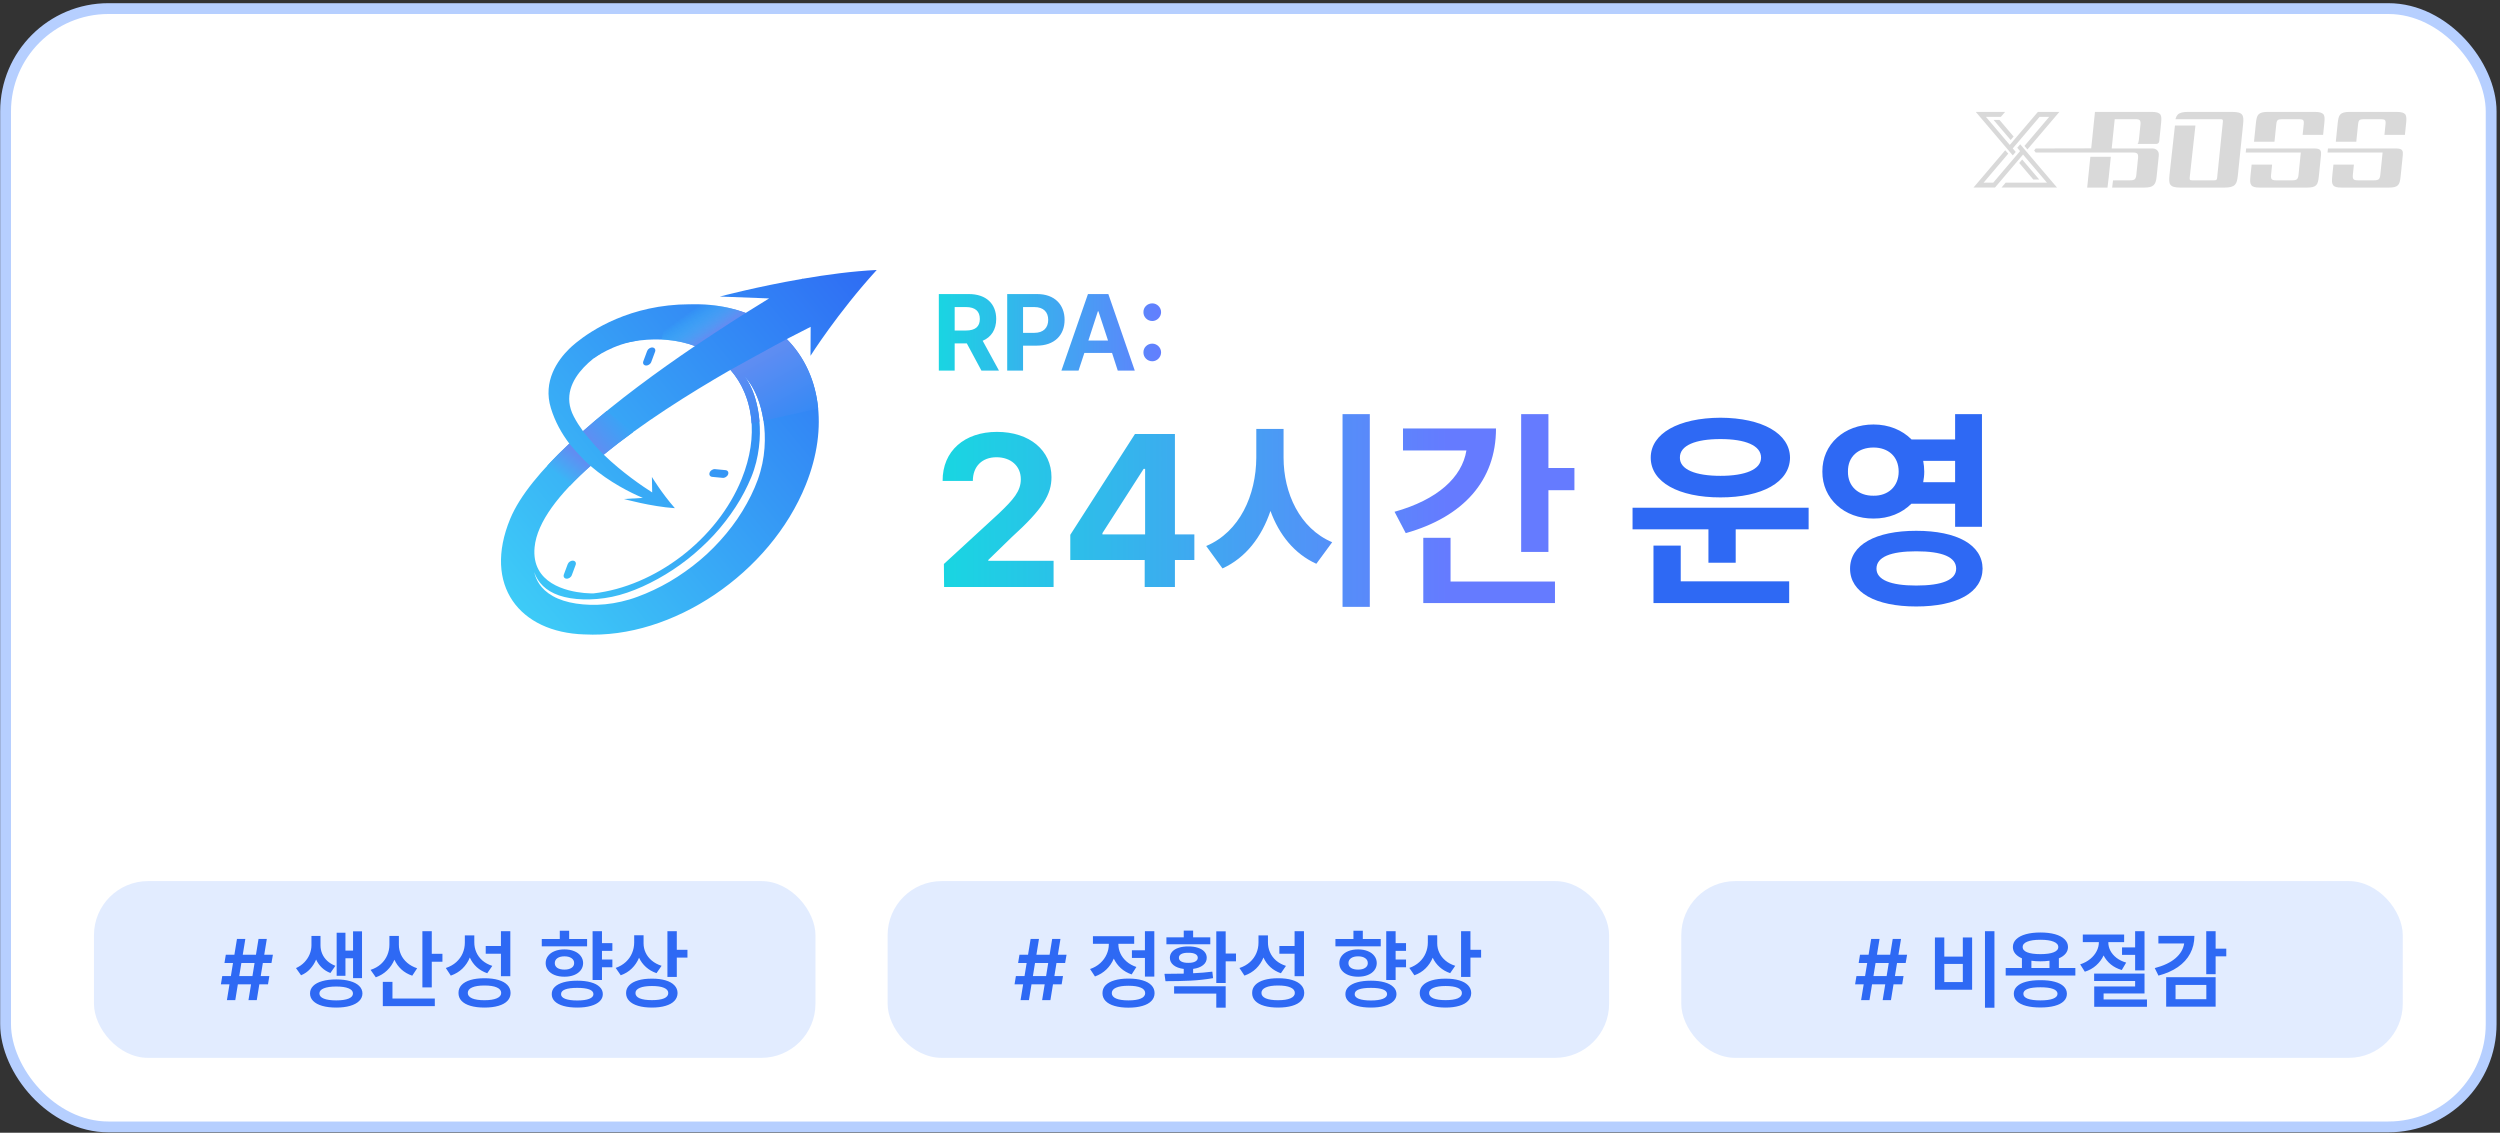 <svg width="693" height="314" viewBox="0 0 693 314" fill="none" xmlns="http://www.w3.org/2000/svg">
<rect x="0" y="0" width="693" height="314" fill="#333333" stroke="none"/>
<rect x="1.547" y="2.381" width="689" height="310" rx="28.5" fill="white"/>
<rect x="1.547" y="2.381" width="689" height="310" rx="28.5" stroke="#B6CFFF" stroke-width="3"/>
<path d="M552.617 33.245L557.353 38.811L558.173 37.847L554.259 33.245H552.617Z" fill="#D9D9D9"/>
<path d="M558.763 42.114L557.933 41.138L565.375 32.391H568.04L561.181 40.454L562.003 41.42L570.848 31.027H564.895L557.113 40.172L550.491 32.391H554.643L555.803 31.027H547.689L557.943 43.078L558.763 42.114Z" fill="#D9D9D9"/>
<path d="M559.182 40.961L559.964 41.88V41.883L552.523 50.628H549.859L556.688 42.59L555.846 41.648L547.047 51.992H553.005L560.784 42.846H560.786L567.408 50.628H566.376H555.974L554.814 51.992H570.21L560.002 39.995L559.182 40.961Z" fill="#D9D9D9"/>
<path d="M560.545 44.206L559.727 45.176L563.64 49.774H565.282L560.545 44.206Z" fill="#D9D9D9"/>
<path d="M621.51 31.797C621.308 31.529 620.986 31.331 620.548 31.207C620.11 31.083 619.516 31.019 618.766 31.019H606.547C605.797 31.019 605.191 31.081 604.727 31.207C604.263 31.333 603.901 31.529 603.643 31.797C603.383 32.085 603.197 32.445 603.085 32.877C603.073 32.927 603.061 32.983 603.049 33.035H615.593C615.861 33.035 616.035 33.089 616.109 33.193C616.184 33.299 616.209 33.487 616.181 33.755L615.421 41.158L615.305 42.286L614.589 49.262C614.561 49.532 614.499 49.718 614.401 49.824C614.303 49.93 614.121 49.982 613.851 49.982H607.569C607.299 49.982 607.127 49.928 607.053 49.824C606.977 49.718 606.953 49.532 606.981 49.262L607.749 42.286L607.873 41.158L608.575 34.789H602.897L602.193 41.158L602.069 42.286L601.375 48.57C601.311 49.186 601.291 49.714 601.313 50.156C601.335 50.598 601.447 50.954 601.651 51.222C601.855 51.49 602.175 51.688 602.613 51.812C603.051 51.936 603.645 52 604.395 52H616.614C617.364 52 617.97 51.938 618.434 51.812C618.898 51.686 619.26 51.49 619.518 51.222C619.776 50.952 619.962 50.598 620.074 50.156C620.186 49.714 620.274 49.186 620.338 48.57L620.984 42.286L621.1 41.158L621.79 34.447C621.854 33.833 621.874 33.309 621.85 32.877C621.826 32.445 621.716 32.085 621.514 31.797H621.51Z" fill="#D9D9D9"/>
<path d="M598.837 31.711C598.649 31.481 598.369 31.307 597.997 31.193C597.625 31.077 597.111 31.019 596.459 31.019H580.724L579.686 41.123L564.295 41.158L563.869 41.705L564.295 42.286H591.354C591.93 42.286 592.308 42.398 592.488 42.618C592.666 42.84 592.726 43.238 592.668 43.814L592.186 48.512C592.128 49.07 591.988 49.454 591.766 49.664C591.542 49.876 591.132 49.982 590.538 49.982L585.73 50L585.488 52H594.366C595.017 52 595.557 51.946 595.981 51.842C596.405 51.736 596.745 51.558 597.001 51.308C597.257 51.058 597.443 50.742 597.559 50.358C597.675 49.974 597.763 49.504 597.819 48.946L598.409 43.21C598.445 42.852 598.423 42.546 598.347 42.288C598.317 42.186 598.279 42.089 598.231 42.001C598.231 41.998 598.227 41.995 598.227 41.99C597.939 41.478 597.381 41.184 596.795 41.16C596.769 41.16 596.743 41.157 596.717 41.157H585.362L585.366 41.124L586.198 33.039H592.02C592.596 33.039 592.974 33.145 593.154 33.357C593.334 33.569 593.394 33.963 593.336 34.539L593.256 35.325L592.902 38.775C592.848 39.299 592.726 39.671 592.536 39.893H597.743C598.149 39.893 598.495 39.591 598.537 39.187C598.537 39.185 598.537 39.181 598.537 39.179L599.059 34.107C599.117 33.549 599.137 33.075 599.119 32.681C599.101 32.287 599.009 31.965 598.843 31.715L598.837 31.711Z" fill="#D9D9D9"/>
<path d="M578.568 52H584.196L584.536 49.174L585.124 43.456H579.446L578.568 52Z" fill="#D9D9D9"/>
<path d="M643.336 41.956C643.256 41.706 643.116 41.524 642.916 41.408C642.716 41.292 642.464 41.22 642.16 41.192C642 41.176 641.824 41.166 641.638 41.158C641.47 41.152 641.29 41.148 641.1 41.148H622.635V41.158L622.521 42.286H637.785L637.695 43.166L637.145 48.512C637.087 49.07 636.947 49.454 636.723 49.664C636.499 49.876 636.089 49.982 635.495 49.982H630.883C630.287 49.982 629.899 49.876 629.719 49.664C629.539 49.452 629.477 49.068 629.535 48.512L629.831 45.63H624.153L623.813 48.944C623.755 49.502 623.737 49.972 623.755 50.356C623.773 50.74 623.875 51.058 624.061 51.308C624.227 51.558 624.503 51.736 624.885 51.842C625.267 51.948 625.785 52 626.439 52H639.523C640.175 52 640.705 51.946 641.11 51.842C641.514 51.736 641.836 51.558 642.072 51.308C642.29 51.058 642.448 50.74 642.544 50.356C642.642 49.972 642.718 49.502 642.776 48.944L643.384 43.022C643.414 42.734 643.416 42.492 643.396 42.286C643.384 42.162 643.366 42.05 643.336 41.956Z" fill="#D9D9D9"/>
<path d="M644.086 31.711C643.898 31.481 643.614 31.307 643.232 31.193C642.848 31.077 642.33 31.019 641.678 31.019H628.595C627.941 31.019 627.411 31.077 627.007 31.191C626.601 31.307 626.291 31.479 626.075 31.709C625.837 31.959 625.671 32.281 625.573 32.675C625.475 33.069 625.397 33.545 625.341 34.101L624.809 39.287H630.487L630.991 34.389C631.051 33.813 631.189 33.443 631.406 33.279C631.624 33.115 632.032 33.033 632.628 33.033H637.268C637.844 33.033 638.226 33.115 638.41 33.279C638.594 33.443 638.658 33.813 638.598 34.389L638.29 37.387H643.968L644.306 34.101C644.364 33.543 644.384 33.069 644.366 32.675C644.348 32.281 644.256 31.959 644.09 31.709L644.086 31.711Z" fill="#D9D9D9"/>
<path d="M666.008 41.956C665.929 41.706 665.789 41.524 665.589 41.408C665.389 41.292 665.137 41.22 664.833 41.192C664.673 41.176 664.497 41.166 664.311 41.158C664.143 41.152 663.963 41.148 663.773 41.148H645.308V41.158L645.194 42.286H660.457L660.367 43.166L659.817 48.512C659.759 49.07 659.619 49.454 659.395 49.664C659.171 49.876 658.761 49.982 658.167 49.982H653.555C652.959 49.982 652.571 49.876 652.391 49.664C652.211 49.452 652.149 49.068 652.207 48.512L652.503 45.63H646.826L646.486 48.944C646.428 49.502 646.41 49.972 646.428 50.356C646.446 50.74 646.548 51.058 646.734 51.308C646.9 51.558 647.175 51.736 647.557 51.842C647.939 51.948 648.457 52 649.111 52H662.195C662.847 52 663.377 51.946 663.783 51.842C664.187 51.736 664.509 51.558 664.745 51.308C664.963 51.058 665.121 50.74 665.217 50.356C665.315 49.972 665.391 49.502 665.449 48.944L666.056 43.022C666.086 42.734 666.088 42.492 666.068 42.286C666.056 42.162 666.038 42.05 666.008 41.956Z" fill="#D9D9D9"/>
<path d="M667.035 32.677C667.017 32.283 666.925 31.961 666.759 31.711C666.571 31.481 666.287 31.307 665.905 31.193C665.523 31.077 665.005 31.021 664.353 31.021H651.27C650.616 31.021 650.086 31.079 649.682 31.193C649.276 31.309 648.966 31.481 648.75 31.711C648.512 31.961 648.346 32.283 648.248 32.677C648.15 33.071 648.072 33.547 648.016 34.103L647.484 39.289H653.162L653.666 34.391C653.726 33.815 653.864 33.445 654.082 33.281C654.3 33.117 654.708 33.035 655.304 33.035H659.944C660.52 33.035 660.902 33.117 661.086 33.281C661.272 33.445 661.334 33.815 661.274 34.391L660.966 37.389H666.643L666.981 34.103C667.039 33.545 667.059 33.071 667.041 32.677H667.035Z" fill="#D9D9D9"/>
<rect x="26.047" y="244.237" width="200" height="49" rx="15" fill="#E2ECFF"/>
<path d="M69.59 272.854H65.934L65.219 277.237H62.898L63.613 272.854H61.234L61.609 270.557H64L64.586 266.948H62.219L62.594 264.651H64.973L65.688 260.268H68.008L67.293 264.651H70.949L71.664 260.268H73.961L73.246 264.651H75.648L75.25 266.948H72.859L72.273 270.557H74.664L74.289 272.854H71.887L71.172 277.237H68.875L69.59 272.854ZM69.977 270.557L70.562 266.948H66.906L66.32 270.557H69.977ZM88.844 262.073C88.844 262.854 88.996 263.612 89.301 264.346C89.606 265.081 90.066 265.741 90.684 266.327C91.309 266.913 92.07 267.377 92.969 267.721L91.586 269.713C90.664 269.362 89.871 268.866 89.207 268.225C88.543 267.584 88.016 266.838 87.625 265.987C87.219 266.971 86.664 267.842 85.961 268.6C85.266 269.358 84.43 269.94 83.453 270.346L82.047 268.354C82.977 267.94 83.762 267.393 84.402 266.713C85.043 266.034 85.523 265.295 85.844 264.499C86.164 263.694 86.328 262.885 86.336 262.073V259.448H88.844V262.073ZM100.352 271.143H97.867V265.635H95.758V270.487H93.32V258.557H95.758V263.502H97.867V258.159H100.352V271.143ZM93.203 271.495C94.672 271.495 95.949 271.651 97.035 271.963C98.129 272.268 98.973 272.713 99.566 273.299C100.16 273.885 100.461 274.581 100.469 275.385C100.461 276.19 100.16 276.885 99.566 277.471C98.973 278.065 98.129 278.518 97.035 278.831C95.949 279.143 94.672 279.299 93.203 279.299C91.719 279.299 90.43 279.143 89.336 278.831C88.242 278.518 87.402 278.065 86.816 277.471C86.231 276.885 85.938 276.19 85.938 275.385C85.938 274.581 86.231 273.885 86.816 273.299C87.402 272.713 88.242 272.268 89.336 271.963C90.43 271.651 91.719 271.495 93.203 271.495ZM93.203 273.463C91.727 273.463 90.578 273.631 89.758 273.967C88.945 274.295 88.539 274.768 88.539 275.385C88.539 276.01 88.945 276.487 89.758 276.815C90.57 277.143 91.719 277.307 93.203 277.307C94.672 277.307 95.812 277.143 96.625 276.815C97.438 276.487 97.844 276.01 97.844 275.385C97.844 274.768 97.434 274.295 96.613 273.967C95.801 273.631 94.664 273.463 93.203 273.463ZM110.57 261.885C110.562 262.823 110.75 263.725 111.133 264.592C111.523 265.452 112.102 266.213 112.867 266.877C113.633 267.542 114.555 268.049 115.633 268.401L114.273 270.463C113.117 270.073 112.121 269.499 111.285 268.741C110.457 267.975 109.805 267.073 109.328 266.034C108.844 267.182 108.164 268.174 107.289 269.01C106.422 269.846 105.383 270.479 104.172 270.909L102.719 268.846C103.852 268.479 104.809 267.944 105.59 267.241C106.371 266.53 106.957 265.713 107.348 264.792C107.746 263.862 107.945 262.885 107.945 261.862V259.448H110.57V261.885ZM119.688 264.393H122.641V266.596H119.688V273.698H117.086V258.135H119.688V264.393ZM120.531 278.901H106.117V272.174H108.789V276.792H120.531V278.901ZM131.477 261.182C131.469 262.159 131.652 263.081 132.027 263.948C132.402 264.815 132.965 265.581 133.715 266.245C134.473 266.901 135.391 267.401 136.469 267.745L135.062 269.784C133.922 269.385 132.945 268.815 132.133 268.073C131.328 267.331 130.695 266.448 130.234 265.424C129.758 266.604 129.074 267.627 128.184 268.495C127.293 269.354 126.219 270.002 124.961 270.44L123.578 268.331C124.719 267.956 125.684 267.413 126.473 266.702C127.262 265.991 127.855 265.17 128.254 264.241C128.652 263.311 128.852 262.331 128.852 261.299V259.284H131.477V261.182ZM141.461 270.604H138.859V264.37H134.641V262.237H138.859V258.135H141.461V270.604ZM134.289 271.167C135.781 271.167 137.07 271.327 138.156 271.647C139.25 271.967 140.086 272.436 140.664 273.053C141.242 273.663 141.531 274.393 141.531 275.245C141.531 276.096 141.242 276.827 140.664 277.436C140.086 278.045 139.254 278.506 138.168 278.819C137.082 279.139 135.789 279.299 134.289 279.299C132.797 279.299 131.508 279.139 130.422 278.819C129.344 278.506 128.516 278.045 127.938 277.436C127.367 276.827 127.086 276.096 127.094 275.245C127.086 274.393 127.367 273.663 127.938 273.053C128.516 272.436 129.348 271.967 130.434 271.647C131.52 271.327 132.805 271.167 134.289 271.167ZM134.289 273.182C132.805 273.182 131.664 273.362 130.867 273.721C130.07 274.073 129.672 274.581 129.672 275.245C129.672 275.893 130.07 276.393 130.867 276.745C131.672 277.088 132.812 277.26 134.289 277.26C135.766 277.26 136.906 277.084 137.711 276.733C138.523 276.381 138.93 275.885 138.93 275.245C138.93 274.581 138.527 274.073 137.723 273.721C136.918 273.362 135.773 273.182 134.289 273.182ZM169.75 263.573H166.867V265.987H169.75V268.12H166.867V271.659H164.266V258.135H166.867V261.44H169.75V263.573ZM160.023 271.846C161.461 271.846 162.711 271.995 163.773 272.292C164.844 272.588 165.664 273.018 166.234 273.581C166.812 274.135 167.102 274.799 167.102 275.573C167.102 276.338 166.812 276.999 166.234 277.553C165.664 278.116 164.844 278.545 163.773 278.842C162.711 279.147 161.461 279.299 160.023 279.299C158.562 279.299 157.297 279.151 156.227 278.854C155.164 278.557 154.348 278.127 153.777 277.565C153.215 277.002 152.938 276.338 152.945 275.573C152.938 274.799 153.215 274.135 153.777 273.581C154.348 273.018 155.164 272.588 156.227 272.292C157.297 271.995 158.562 271.846 160.023 271.846ZM160.023 273.838C158.547 273.838 157.426 273.983 156.66 274.272C155.895 274.561 155.516 274.995 155.523 275.573C155.508 276.135 155.891 276.569 156.672 276.874C157.453 277.178 158.57 277.331 160.023 277.331C161.453 277.331 162.555 277.178 163.328 276.874C164.109 276.569 164.5 276.135 164.5 275.573C164.5 274.995 164.117 274.561 163.352 274.272C162.586 273.983 161.477 273.838 160.023 273.838ZM162.742 262.331H150.18V260.292H155.172V257.995H157.773V260.292H162.742V262.331ZM156.461 263.174C157.477 263.174 158.375 263.334 159.156 263.655C159.938 263.967 160.543 264.413 160.973 264.991C161.41 265.561 161.633 266.221 161.641 266.971C161.633 267.721 161.41 268.381 160.973 268.952C160.543 269.522 159.938 269.963 159.156 270.276C158.375 270.588 157.477 270.745 156.461 270.745C155.438 270.745 154.531 270.588 153.742 270.276C152.961 269.963 152.352 269.522 151.914 268.952C151.477 268.381 151.258 267.721 151.258 266.971C151.258 266.221 151.477 265.561 151.914 264.991C152.352 264.413 152.961 263.967 153.742 263.655C154.531 263.334 155.438 263.174 156.461 263.174ZM156.461 265.096C155.648 265.096 155 265.264 154.516 265.6C154.031 265.936 153.789 266.393 153.789 266.971C153.789 267.542 154.027 267.987 154.504 268.307C154.988 268.62 155.641 268.776 156.461 268.776C157.281 268.776 157.934 268.616 158.418 268.295C158.91 267.975 159.156 267.534 159.156 266.971C159.156 266.393 158.91 265.936 158.418 265.6C157.934 265.264 157.281 265.096 156.461 265.096ZM178.398 261.51C178.398 262.409 178.59 263.268 178.973 264.088C179.355 264.909 179.922 265.635 180.672 266.268C181.422 266.901 182.328 267.385 183.391 267.721L181.984 269.76C180.867 269.377 179.898 268.819 179.078 268.084C178.258 267.35 177.613 266.483 177.145 265.483C176.668 266.631 176 267.624 175.141 268.459C174.289 269.295 173.266 269.924 172.07 270.346L170.664 268.307C171.773 267.917 172.711 267.366 173.477 266.655C174.242 265.944 174.816 265.127 175.199 264.206C175.59 263.284 175.789 262.307 175.797 261.276V259.26H178.398V261.51ZM187.609 263.292H190.562V265.448H187.609V270.815H185.008V258.135H187.609V263.292ZM180.719 271.284C182.172 271.276 183.43 271.432 184.492 271.752C185.555 272.065 186.371 272.522 186.941 273.124C187.52 273.725 187.812 274.44 187.82 275.268C187.812 276.112 187.523 276.834 186.953 277.436C186.383 278.045 185.562 278.506 184.492 278.819C183.43 279.139 182.172 279.299 180.719 279.299C179.242 279.299 177.965 279.139 176.887 278.819C175.816 278.506 174.992 278.045 174.414 277.436C173.836 276.834 173.547 276.112 173.547 275.268C173.547 274.44 173.836 273.725 174.414 273.124C174.992 272.522 175.82 272.065 176.898 271.752C177.977 271.432 179.25 271.276 180.719 271.284ZM180.719 273.323C179.266 273.323 178.141 273.495 177.344 273.838C176.547 274.174 176.148 274.651 176.148 275.268C176.148 275.917 176.543 276.409 177.332 276.745C178.121 277.073 179.25 277.237 180.719 277.237C182.188 277.237 183.309 277.073 184.082 276.745C184.855 276.409 185.242 275.917 185.242 275.268C185.242 274.643 184.852 274.163 184.07 273.827C183.289 273.491 182.172 273.323 180.719 273.323Z" fill="#2E69F4"/>
<rect x="246.047" y="244.237" width="200" height="49" rx="15" fill="#E2ECFF"/>
<path d="M289.59 272.854H285.934L285.219 277.237H282.898L283.613 272.854H281.234L281.609 270.557H284L284.586 266.948H282.219L282.594 264.651H284.973L285.688 260.268H288.008L287.293 264.651H290.949L291.664 260.268H293.961L293.246 264.651H295.648L295.25 266.948H292.859L292.273 270.557H294.664L294.289 272.854H291.887L291.172 277.237H288.875L289.59 272.854ZM289.977 270.557L290.562 266.948H286.906L286.32 270.557H289.977ZM319.977 270.721H317.375V265.542H313.766V263.409H317.375V258.135H319.977V270.721ZM312.805 271.26C314.297 271.26 315.586 271.42 316.672 271.741C317.766 272.053 318.602 272.514 319.18 273.124C319.758 273.725 320.047 274.448 320.047 275.292C320.047 276.135 319.758 276.858 319.18 277.459C318.602 278.069 317.766 278.53 316.672 278.842C315.586 279.163 314.297 279.323 312.805 279.323C311.32 279.323 310.035 279.163 308.949 278.842C307.863 278.53 307.031 278.069 306.453 277.459C305.883 276.858 305.602 276.135 305.609 275.292C305.602 274.448 305.883 273.725 306.453 273.124C307.031 272.514 307.863 272.053 308.949 271.741C310.035 271.42 311.32 271.26 312.805 271.26ZM312.805 273.252C311.32 273.252 310.18 273.428 309.383 273.78C308.586 274.124 308.188 274.627 308.188 275.292C308.188 275.948 308.586 276.448 309.383 276.792C310.18 277.135 311.32 277.307 312.805 277.307C314.289 277.307 315.434 277.135 316.238 276.792C317.043 276.448 317.445 275.948 317.445 275.292C317.445 274.627 317.043 274.124 316.238 273.78C315.434 273.428 314.289 273.252 312.805 273.252ZM310.016 261.768C310.016 262.643 310.207 263.495 310.59 264.323C310.973 265.143 311.539 265.881 312.289 266.538C313.039 267.186 313.945 267.69 315.008 268.049L313.695 270.112C312.547 269.721 311.551 269.147 310.707 268.389C309.871 267.624 309.215 266.733 308.738 265.717C308.262 266.866 307.582 267.87 306.699 268.729C305.816 269.581 304.758 270.229 303.523 270.674L302.164 268.612C303.266 268.237 304.207 267.694 304.988 266.983C305.77 266.264 306.359 265.456 306.758 264.557C307.164 263.659 307.367 262.737 307.367 261.792V261.627H302.961V259.518H314.398V261.627H310.016V261.768ZM339.758 264.323H342.617V266.479H339.758V272.479H337.156V258.159H339.758V264.323ZM322.789 269.948C324.758 269.948 326.539 269.928 328.133 269.889V268.588C326.945 268.44 326.008 268.096 325.32 267.557C324.633 267.01 324.289 266.323 324.289 265.495C324.289 264.854 324.5 264.295 324.922 263.819C325.344 263.342 325.941 262.979 326.715 262.729C327.488 262.471 328.383 262.346 329.398 262.354C330.422 262.346 331.316 262.471 332.082 262.729C332.855 262.979 333.453 263.342 333.875 263.819C334.297 264.295 334.508 264.854 334.508 265.495C334.508 266.315 334.172 266.995 333.5 267.534C332.828 268.073 331.906 268.42 330.734 268.577V269.784C332.695 269.698 334.469 269.549 336.055 269.338L336.266 271.143C334.258 271.495 332.188 271.725 330.055 271.834C327.93 271.936 325.602 271.987 323.07 271.987L322.789 269.948ZM339.758 279.323H337.156V275.432H325.461V273.393H339.758V279.323ZM335.492 261.745H323.328V259.823H328.133V257.971H330.734V259.823H335.492V261.745ZM329.398 264.112C328.57 264.096 327.926 264.209 327.465 264.452C327.012 264.694 326.789 265.042 326.797 265.495C326.781 265.932 327.008 266.28 327.477 266.538C327.945 266.788 328.586 266.909 329.398 266.901C330.211 266.909 330.852 266.788 331.32 266.538C331.789 266.28 332.023 265.932 332.023 265.495C332.023 265.042 331.793 264.694 331.332 264.452C330.871 264.209 330.227 264.096 329.398 264.112ZM351.477 261.182C351.469 262.159 351.652 263.081 352.027 263.948C352.402 264.815 352.965 265.581 353.715 266.245C354.473 266.901 355.391 267.401 356.469 267.745L355.062 269.784C353.922 269.385 352.945 268.815 352.133 268.073C351.328 267.331 350.695 266.448 350.234 265.424C349.758 266.604 349.074 267.627 348.184 268.495C347.293 269.354 346.219 270.002 344.961 270.44L343.578 268.331C344.719 267.956 345.684 267.413 346.473 266.702C347.262 265.991 347.855 265.17 348.254 264.241C348.652 263.311 348.852 262.331 348.852 261.299V259.284H351.477V261.182ZM361.461 270.604H358.859V264.37H354.641V262.237H358.859V258.135H361.461V270.604ZM354.289 271.167C355.781 271.167 357.07 271.327 358.156 271.647C359.25 271.967 360.086 272.436 360.664 273.053C361.242 273.663 361.531 274.393 361.531 275.245C361.531 276.096 361.242 276.827 360.664 277.436C360.086 278.045 359.254 278.506 358.168 278.819C357.082 279.139 355.789 279.299 354.289 279.299C352.797 279.299 351.508 279.139 350.422 278.819C349.344 278.506 348.516 278.045 347.938 277.436C347.367 276.827 347.086 276.096 347.094 275.245C347.086 274.393 347.367 273.663 347.938 273.053C348.516 272.436 349.348 271.967 350.434 271.647C351.52 271.327 352.805 271.167 354.289 271.167ZM354.289 273.182C352.805 273.182 351.664 273.362 350.867 273.721C350.07 274.073 349.672 274.581 349.672 275.245C349.672 275.893 350.07 276.393 350.867 276.745C351.672 277.088 352.812 277.26 354.289 277.26C355.766 277.26 356.906 277.084 357.711 276.733C358.523 276.381 358.93 275.885 358.93 275.245C358.93 274.581 358.527 274.073 357.723 273.721C356.918 273.362 355.773 273.182 354.289 273.182ZM389.75 263.573H386.867V265.987H389.75V268.12H386.867V271.659H384.266V258.135H386.867V261.44H389.75V263.573ZM380.023 271.846C381.461 271.846 382.711 271.995 383.773 272.292C384.844 272.588 385.664 273.018 386.234 273.581C386.812 274.135 387.102 274.799 387.102 275.573C387.102 276.338 386.812 276.999 386.234 277.553C385.664 278.116 384.844 278.545 383.773 278.842C382.711 279.147 381.461 279.299 380.023 279.299C378.562 279.299 377.297 279.151 376.227 278.854C375.164 278.557 374.348 278.127 373.777 277.565C373.215 277.002 372.938 276.338 372.945 275.573C372.938 274.799 373.215 274.135 373.777 273.581C374.348 273.018 375.164 272.588 376.227 272.292C377.297 271.995 378.562 271.846 380.023 271.846ZM380.023 273.838C378.547 273.838 377.426 273.983 376.66 274.272C375.895 274.561 375.516 274.995 375.523 275.573C375.508 276.135 375.891 276.569 376.672 276.874C377.453 277.178 378.57 277.331 380.023 277.331C381.453 277.331 382.555 277.178 383.328 276.874C384.109 276.569 384.5 276.135 384.5 275.573C384.5 274.995 384.117 274.561 383.352 274.272C382.586 273.983 381.477 273.838 380.023 273.838ZM382.742 262.331H370.18V260.292H375.172V257.995H377.773V260.292H382.742V262.331ZM376.461 263.174C377.477 263.174 378.375 263.334 379.156 263.655C379.938 263.967 380.543 264.413 380.973 264.991C381.41 265.561 381.633 266.221 381.641 266.971C381.633 267.721 381.41 268.381 380.973 268.952C380.543 269.522 379.938 269.963 379.156 270.276C378.375 270.588 377.477 270.745 376.461 270.745C375.438 270.745 374.531 270.588 373.742 270.276C372.961 269.963 372.352 269.522 371.914 268.952C371.477 268.381 371.258 267.721 371.258 266.971C371.258 266.221 371.477 265.561 371.914 264.991C372.352 264.413 372.961 263.967 373.742 263.655C374.531 263.334 375.438 263.174 376.461 263.174ZM376.461 265.096C375.648 265.096 375 265.264 374.516 265.6C374.031 265.936 373.789 266.393 373.789 266.971C373.789 267.542 374.027 267.987 374.504 268.307C374.988 268.62 375.641 268.776 376.461 268.776C377.281 268.776 377.934 268.616 378.418 268.295C378.91 267.975 379.156 267.534 379.156 266.971C379.156 266.393 378.91 265.936 378.418 265.6C377.934 265.264 377.281 265.096 376.461 265.096ZM398.398 261.51C398.398 262.409 398.59 263.268 398.973 264.088C399.355 264.909 399.922 265.635 400.672 266.268C401.422 266.901 402.328 267.385 403.391 267.721L401.984 269.76C400.867 269.377 399.898 268.819 399.078 268.084C398.258 267.35 397.613 266.483 397.145 265.483C396.668 266.631 396 267.624 395.141 268.459C394.289 269.295 393.266 269.924 392.07 270.346L390.664 268.307C391.773 267.917 392.711 267.366 393.477 266.655C394.242 265.944 394.816 265.127 395.199 264.206C395.59 263.284 395.789 262.307 395.797 261.276V259.26H398.398V261.51ZM407.609 263.292H410.562V265.448H407.609V270.815H405.008V258.135H407.609V263.292ZM400.719 271.284C402.172 271.276 403.43 271.432 404.492 271.752C405.555 272.065 406.371 272.522 406.941 273.124C407.52 273.725 407.812 274.44 407.82 275.268C407.812 276.112 407.523 276.834 406.953 277.436C406.383 278.045 405.562 278.506 404.492 278.819C403.43 279.139 402.172 279.299 400.719 279.299C399.242 279.299 397.965 279.139 396.887 278.819C395.816 278.506 394.992 278.045 394.414 277.436C393.836 276.834 393.547 276.112 393.547 275.268C393.547 274.44 393.836 273.725 394.414 273.124C394.992 272.522 395.82 272.065 396.898 271.752C397.977 271.432 399.25 271.276 400.719 271.284ZM400.719 273.323C399.266 273.323 398.141 273.495 397.344 273.838C396.547 274.174 396.148 274.651 396.148 275.268C396.148 275.917 396.543 276.409 397.332 276.745C398.121 277.073 399.25 277.237 400.719 277.237C402.188 277.237 403.309 277.073 404.082 276.745C404.855 276.409 405.242 275.917 405.242 275.268C405.242 274.643 404.852 274.163 404.07 273.827C403.289 273.491 402.172 273.323 400.719 273.323Z" fill="#2E69F4"/>
<rect x="466.047" y="244.237" width="200" height="49" rx="15" fill="#E2ECFF"/>
<path d="M522.59 272.854H518.934L518.219 277.237H515.898L516.613 272.854H514.234L514.609 270.557H517L517.586 266.948H515.219L515.594 264.651H517.973L518.688 260.268H521.008L520.293 264.651H523.949L524.664 260.268H526.961L526.246 264.651H528.648L528.25 266.948H525.859L525.273 270.557H527.664L527.289 272.854H524.887L524.172 277.237H521.875L522.59 272.854ZM522.977 270.557L523.562 266.948H519.906L519.32 270.557H522.977ZM552.859 279.346H550.234V258.135H552.859V279.346ZM538.961 265.167H544.094V259.87H546.672V274.354H536.359V259.87H538.961V265.167ZM544.094 272.221V267.206H538.961V272.221H544.094ZM575.289 270.417H555.977V268.331H560.477V265.647C559.672 265.303 559.051 264.866 558.613 264.334C558.184 263.803 557.969 263.198 557.969 262.518C557.969 261.682 558.277 260.963 558.895 260.362C559.52 259.752 560.406 259.288 561.555 258.967C562.711 258.647 564.062 258.487 565.609 258.487C567.156 258.487 568.504 258.647 569.652 258.967C570.801 259.288 571.684 259.752 572.301 260.362C572.926 260.963 573.242 261.682 573.25 262.518C573.242 263.206 573.02 263.815 572.582 264.346C572.152 264.877 571.531 265.311 570.719 265.647V268.331H575.289V270.417ZM565.609 271.706C567.133 271.698 568.441 271.842 569.535 272.139C570.629 272.428 571.469 272.858 572.055 273.428C572.641 273.991 572.938 274.674 572.945 275.479C572.938 276.292 572.641 276.979 572.055 277.542C571.469 278.112 570.629 278.542 569.535 278.831C568.441 279.127 567.133 279.276 565.609 279.276C564.07 279.276 562.746 279.127 561.637 278.831C560.535 278.542 559.691 278.112 559.105 277.542C558.52 276.979 558.227 276.292 558.227 275.479C558.227 274.674 558.52 273.991 559.105 273.428C559.691 272.858 560.535 272.428 561.637 272.139C562.746 271.842 564.07 271.698 565.609 271.706ZM565.609 273.674C564.055 273.674 562.875 273.827 562.07 274.131C561.266 274.436 560.867 274.885 560.875 275.479C560.867 276.073 561.266 276.526 562.07 276.838C562.883 277.151 564.062 277.307 565.609 277.307C567.125 277.307 568.289 277.151 569.102 276.838C569.922 276.526 570.336 276.073 570.344 275.479C570.336 274.885 569.926 274.436 569.113 274.131C568.301 273.827 567.133 273.674 565.609 273.674ZM565.609 260.502C564.031 260.502 562.812 260.678 561.953 261.03C561.102 261.374 560.68 261.87 560.688 262.518C560.68 263.159 561.102 263.647 561.953 263.983C562.805 264.319 564.023 264.487 565.609 264.487C567.18 264.487 568.395 264.319 569.254 263.983C570.121 263.647 570.555 263.159 570.555 262.518C570.555 261.87 570.121 261.374 569.254 261.03C568.395 260.678 567.18 260.502 565.609 260.502ZM568.117 268.331V266.315C567.328 266.424 566.492 266.479 565.609 266.479C564.727 266.479 563.891 266.424 563.102 266.315V268.331H568.117ZM584.43 261.252C584.422 262.026 584.609 262.784 584.992 263.526C585.375 264.26 585.938 264.92 586.68 265.506C587.43 266.084 588.328 266.526 589.375 266.831L588.156 268.893C586.984 268.549 585.973 268.03 585.121 267.334C584.27 266.631 583.602 265.803 583.117 264.85C582.625 265.905 581.934 266.827 581.043 267.616C580.16 268.405 579.117 268.987 577.914 269.362L576.625 267.323C577.695 266.971 578.621 266.475 579.402 265.834C580.184 265.194 580.777 264.471 581.184 263.667C581.598 262.862 581.805 262.049 581.805 261.229V261.159H577.352V259.049H588.812V261.159H584.43V261.252ZM594.461 268.987H591.859V264.698H588.227V262.612H591.859V258.135H594.461V268.987ZM594.461 275.385H583.117V277.049H595.141V279.088H580.516V273.44H591.859V271.94H580.492V269.877H594.461V275.385ZM614.172 262.963H617.125V265.096H614.172V270.042H611.57V258.135H614.172V262.963ZM608.289 259.424C608.281 261.245 607.887 262.881 607.105 264.334C606.332 265.788 605.203 267.03 603.719 268.061C602.242 269.084 600.445 269.877 598.328 270.44L597.297 268.354C599.719 267.729 601.625 266.827 603.016 265.647C604.406 264.459 605.219 263.088 605.453 261.534H598.305V259.424H608.289ZM614.172 279.042H600.461V270.885H614.172V279.042ZM603.062 276.979H611.594V273.018H603.062V276.979Z" fill="#2E69F4"/>
<path d="M179.027 101.318C178.42 101.261 178.107 100.735 178.328 100.144L179.391 97.29C179.611 96.699 180.282 96.266 180.888 96.324C181.495 96.382 181.808 96.908 181.587 97.499L180.524 100.353C180.303 100.944 179.633 101.376 179.027 101.318Z" fill="url(#paint0_linear_62_71921)"/>
<path d="M157.005 160.412C156.398 160.354 156.086 159.828 156.306 159.237L157.369 156.383C157.59 155.792 158.26 155.36 158.866 155.417C159.473 155.475 159.785 156.001 159.565 156.592L158.502 159.446C158.281 160.037 157.612 160.469 157.005 160.412Z" fill="url(#paint1_linear_62_71921)"/>
<path d="M196.706 131.011C196.926 130.42 197.597 129.987 198.203 130.045L201.131 130.324C201.737 130.381 202.05 130.907 201.83 131.498C201.61 132.09 200.939 132.522 200.333 132.464L197.405 132.185C196.799 132.128 196.486 131.602 196.706 131.011Z" fill="url(#paint2_linear_62_71921)"/>
<path d="M164.564 99.341C164.564 99.341 169.984 95.256 177.139 94.385L168.368 93.55L164.564 99.341Z" fill="url(#paint3_linear_62_71921)"/>
<path d="M218.084 93.991C220.706 92.617 222.951 91.481 224.715 90.596L224.674 98.628C224.674 98.628 232.152 86.764 243.027 74.837C236.375 75.159 229.162 76.128 222.553 77.267L222.511 77.199C222.511 77.199 222.435 77.24 222.316 77.309C209.807 79.469 199.533 82.204 199.533 82.204L213.193 82.725C211.248 83.914 209.071 85.257 206.702 86.752C203.691 85.629 200.397 84.865 196.829 84.526C194.946 84.347 193.043 84.301 191.129 84.357L191.168 84.342C174.662 84.401 163.863 91.617 159.705 94.996C159.359 95.272 158.949 95.615 158.505 96.019C158.025 96.452 157.774 96.71 157.774 96.71L157.774 96.71C154.601 99.836 150.409 105.652 152.708 113.145C153.849 116.862 155.661 120.12 157.817 122.962C150.156 130.164 144.104 137.351 141.431 143.815C133.799 162.278 144.011 175.297 161.974 175.866L161.975 175.858C186.303 177.177 213.479 158.975 223.356 134.4C229.854 118.247 227.285 103.28 218.084 93.991ZM169.691 96.005C174.832 94.421 180.094 93.765 185.159 94.247C187.867 94.505 190.368 95.08 192.651 95.916C182.377 102.87 171.089 111.117 161.603 119.512C160.65 118.208 159.789 116.864 159.069 115.486C153.307 104.506 168.695 96.505 169.691 96.005ZM163.698 129.162C169.017 133.727 174.781 136.574 178.188 138.015L172.959 138.321C172.959 138.321 180.387 140.41 187.077 140.87C183.395 136.663 180.709 132.212 180.709 132.212L180.783 136.502C178.108 134.801 172.499 131.004 167.362 126.039C177.859 117.411 191.024 109.118 202.476 102.533C208.812 109.75 210.411 120.816 205.622 132.711C198.832 149.592 181.468 162.565 164.497 164.493C164.497 164.493 163.465 164.523 161.928 164.377C157.094 163.917 147.231 161.748 148.189 151.69C148.857 144.674 155.034 136.848 163.698 129.162ZM211.315 128.536C211.007 130.001 210.591 131.497 210.056 132.981C209.765 133.757 209.501 134.423 209.18 135.18C208.86 135.929 208.518 136.651 208.166 137.389C206.716 140.297 204.978 143.193 202.911 145.906C200.852 148.627 198.518 151.201 195.978 153.563C193.432 155.916 190.668 158.024 187.807 159.881C184.953 161.747 181.955 163.278 178.965 164.544C177.46 165.156 175.983 165.731 174.462 166.181C172.949 166.623 171.445 166.97 169.967 167.216C167.012 167.706 164.153 167.771 161.571 167.533C158.973 167.31 156.613 166.772 154.645 165.926C152.682 165.096 151.162 163.93 150.172 162.767C149.173 161.612 148.7 160.498 148.418 159.748C148.294 159.366 148.201 159.076 148.155 158.879C148.114 158.722 148.09 158.632 148.086 158.591C148.098 158.632 148.138 158.724 148.189 158.866C148.259 159.057 148.376 159.342 148.543 159.703C148.885 160.411 149.488 161.425 150.524 162.439C151.561 163.454 153.078 164.402 154.984 165.058C156.883 165.713 159.164 166.066 161.647 166.15C164.148 166.219 166.852 166.011 169.638 165.44C172.433 164.871 175.26 163.87 178.122 162.592C183.808 160.015 189.478 156.344 194.354 151.801C196.817 149.561 199.085 147.1 201.084 144.502C203.09 141.921 204.859 139.204 206.304 136.441C206.658 135.751 207.013 135.062 207.329 134.368C207.641 133.699 207.987 132.936 208.25 132.286C208.815 130.91 209.261 129.522 209.609 128.141C210.289 125.385 210.611 122.683 210.64 120.186C210.669 117.682 210.454 115.379 210.066 113.381C209.678 111.376 209.158 109.663 208.597 108.299C208.036 106.936 207.473 105.918 207.039 105.25C206.83 104.917 206.652 104.667 206.523 104.502C206.467 104.416 206.417 104.355 206.389 104.312C206.418 104.339 206.477 104.401 206.55 104.48C206.696 104.631 206.891 104.866 207.142 105.179C207.637 105.805 208.333 106.763 209.017 108.106C209.702 109.441 210.407 111.148 210.937 113.183C211.475 115.211 211.878 117.564 211.984 120.162C212.09 122.759 211.932 125.598 211.315 128.536Z" fill="url(#paint4_linear_62_71921)"/>
<path d="M226.794 113.245L211.645 116.625C211.465 115.394 211.221 114.246 210.937 113.182C210.407 111.147 209.702 109.44 209.017 108.105C208.333 106.762 207.637 105.804 207.142 105.178C206.891 104.865 206.696 104.63 206.55 104.479C206.477 104.4 206.418 104.338 206.389 104.311C206.417 104.354 206.467 104.415 206.523 104.501C206.652 104.666 206.83 104.916 207.039 105.249C207.473 105.917 208.036 106.935 208.597 108.298C209.158 109.662 209.678 111.375 210.066 113.38C210.276 114.461 210.438 115.634 210.529 116.872L208.345 117.355C207.994 111.592 205.941 106.486 202.476 102.532C202.476 102.532 215.624 95.266 218.084 93.989C223.048 98.994 226.071 105.647 226.794 113.245Z" fill="url(#paint5_linear_62_71921)"/>
<path d="M206.703 86.749C202.132 89.601 192.651 95.915 192.651 95.915C190.368 95.079 187.867 94.503 185.159 94.246C184.578 94.19 184.003 94.151 183.419 94.128L185.357 84.661C187.208 84.46 189.14 84.346 191.165 84.338L191.131 84.359C193.041 84.3 194.95 84.345 196.829 84.524C200.389 84.863 203.684 85.626 206.688 86.74C206.695 86.749 206.703 86.749 206.703 86.749Z" fill="url(#paint6_linear_62_71921)"/>
<path d="M175.496 119.781C172.665 121.834 169.934 123.928 167.362 126.038C164.119 122.796 161.603 119.511 161.603 119.511C163.71 117.638 165.912 115.774 168.176 113.941L175.496 119.781Z" fill="url(#paint7_linear_62_71921)"/>
<path d="M163.697 129.161C161.626 130.997 159.698 132.847 157.956 134.682L151.741 129.059C153.605 127.035 155.648 124.995 157.818 122.96C157.818 122.96 161.172 127.072 163.697 129.161Z" fill="url(#paint8_linear_62_71921)"/>
<path d="M260.241 102.725V81.514H268.562C273.396 81.514 276.149 84.238 276.149 88.428C276.149 91.328 274.816 93.438 272.399 94.463L276.911 102.725H272.048L268.005 95.195H264.636V102.725H260.241ZM264.636 91.621H267.741C270.349 91.621 271.608 90.537 271.608 88.428C271.608 86.289 270.349 85.117 267.741 85.117H264.636V91.621ZM279.196 102.725V81.514H287.517C292.351 81.514 295.104 84.473 295.104 88.662C295.104 92.91 292.292 95.811 287.399 95.811H283.591V102.725H279.196ZM283.591 92.266H286.696C289.304 92.266 290.563 90.801 290.563 88.662C290.563 86.553 289.304 85.117 286.696 85.117H283.591V92.266ZM298.972 102.725H294.226L301.579 81.514H307.233L314.558 102.725H309.841L308.259 97.832H300.583L298.972 102.725ZM301.696 94.404H307.146L304.479 86.289H304.333L301.696 94.404ZM319.421 100.146C318.044 100.146 316.931 99.033 316.96 97.686C316.931 96.338 318.044 95.254 319.421 95.254C320.71 95.254 321.853 96.338 321.853 97.686C321.853 99.033 320.71 100.146 319.421 100.146ZM319.421 88.984C318.044 88.984 316.931 87.871 316.96 86.523C316.931 85.176 318.044 84.092 319.421 84.092C320.71 84.092 321.853 85.176 321.853 86.523C321.853 87.871 320.71 88.984 319.421 88.984Z" fill="url(#paint9_linear_62_71921)"/>
<path d="M261.703 162.725L261.645 156.338L276.879 142.334C280.863 138.525 282.973 136.182 282.973 132.842C282.973 129.092 280.102 126.748 276.234 126.748C272.25 126.748 269.672 129.268 269.672 133.311H261.293C261.234 124.99 267.387 119.717 276.352 119.717C285.434 119.717 291.469 124.873 291.469 132.256C291.469 137.061 289.125 141.045 280.395 148.955L273.949 155.225V155.459H292.055V162.725H261.703ZM296.684 155.225V148.252L314.613 120.303H325.688V148.135H331.078V155.225H325.688V162.725H317.309V155.225H296.684ZM305.59 148.135H317.426V129.971H317.016L305.59 147.783V148.135ZM355.805 126.865C355.805 136.65 360.258 146.494 369.281 150.303L364.887 156.279C358.793 153.525 354.574 148.223 352.172 141.631C349.74 148.809 345.375 154.609 338.871 157.568L334.359 151.357C343.676 147.432 348.188 137.236 348.246 126.865V118.896H355.805V126.865ZM379.711 114.795V168.232H372.152V114.795H379.711ZM429.223 114.795V129.736H436.43V135.889H429.223V152.998H421.664V114.795H429.223ZM414.691 118.779C414.691 133.193 405.668 143.271 389.672 147.783L386.566 141.865C398.49 138.525 405.258 132.344 406.488 124.873H388.91V118.779H414.691ZM431.039 161.201V167.178H394.535V149.072H402.094V161.201H431.039Z" fill="url(#paint10_linear_62_71921)"/>
<path d="M501.352 140.752V146.729H481.137V155.986H473.578V146.729H452.543V140.752H501.352ZM495.961 161.143V167.178H458.344V151.24H465.902V161.143H495.961ZM476.918 115.791C488.461 115.85 496.137 120.127 496.195 126.865C496.137 133.662 488.461 137.881 476.918 137.881C465.316 137.881 457.582 133.662 457.582 126.865C457.582 120.127 465.316 115.85 476.918 115.791ZM476.918 121.709C470.004 121.709 465.609 123.467 465.668 126.865C465.609 130.146 470.004 131.904 476.918 131.904C483.773 131.904 488.168 130.146 488.168 126.865C488.168 123.467 483.773 121.709 476.918 121.709ZM519.34 117.666C523.588 117.666 527.309 119.219 529.887 121.826H541.957V114.795H549.398V146.025H541.957V139.639H529.828C527.25 142.217 523.559 143.77 519.34 143.74C511.254 143.799 505.102 138.232 505.16 130.732C505.102 123.115 511.254 117.666 519.34 117.666ZM519.34 124.053C515.18 124.053 512.191 126.514 512.25 130.732C512.191 134.834 515.18 137.471 519.34 137.412C523.383 137.471 526.312 134.834 526.312 130.732C526.312 126.514 523.383 124.053 519.34 124.053ZM531.176 147.139C542.484 147.139 549.516 151.006 549.574 157.627C549.516 164.248 542.484 168.115 531.176 168.115C519.926 168.115 512.836 164.248 512.836 157.627C512.836 151.006 519.926 147.139 531.176 147.139ZM531.176 152.822C524.086 152.822 520.16 154.404 520.16 157.627C520.16 160.732 524.086 162.314 531.176 162.314C538.383 162.314 542.25 160.732 542.25 157.627C542.25 154.404 538.383 152.822 531.176 152.822ZM533.109 127.744C533.285 128.682 533.402 129.707 533.402 130.732C533.402 131.758 533.285 132.725 533.109 133.662H541.957V127.744H533.109Z" fill="#2E69F4"/>
<defs>
<linearGradient id="paint0_linear_62_71921" x1="116.521" y1="151.229" x2="222.934" y2="63.317" gradientUnits="userSpaceOnUse">
<stop stop-color="#3ED0F7"/>
<stop offset="1" stop-color="#2E69F4"/>
</linearGradient>
<linearGradient id="paint1_linear_62_71921" x1="136.604" y1="175.538" x2="243.017" y2="87.626" gradientUnits="userSpaceOnUse">
<stop stop-color="#3ED0F7"/>
<stop offset="1" stop-color="#2E69F4"/>
</linearGradient>
<linearGradient id="paint2_linear_62_71921" x1="140.281" y1="179.987" x2="246.693" y2="92.075" gradientUnits="userSpaceOnUse">
<stop stop-color="#3ED0F7"/>
<stop offset="1" stop-color="#2E69F4"/>
</linearGradient>
<linearGradient id="paint3_linear_62_71921" x1="111.218" y1="144.805" x2="217.63" y2="56.892" gradientUnits="userSpaceOnUse">
<stop stop-color="#3ED0F7"/>
<stop offset="1" stop-color="#2E69F4"/>
</linearGradient>
<linearGradient id="paint4_linear_62_71921" x1="133.798" y1="167.398" x2="246.41" y2="74.363" gradientUnits="userSpaceOnUse">
<stop stop-color="#3ED0F7"/>
<stop offset="1" stop-color="#2E69F4"/>
</linearGradient>
<linearGradient id="paint5_linear_62_71921" x1="220.78" y1="118.259" x2="209.592" y2="97.907" gradientUnits="userSpaceOnUse">
<stop stop-color="#3389F5"/>
<stop offset="1" stop-color="#618DF2"/>
</linearGradient>
<linearGradient id="paint6_linear_62_71921" x1="191.777" y1="85.928" x2="196.885" y2="92.944" gradientUnits="userSpaceOnUse">
<stop stop-color="#3ED0F7" stop-opacity="0"/>
<stop offset="1" stop-color="#618DF2"/>
</linearGradient>
<linearGradient id="paint7_linear_62_71921" x1="172.377" y1="116.432" x2="163.792" y2="123.249" gradientUnits="userSpaceOnUse">
<stop stop-color="#38A4F6"/>
<stop offset="1" stop-color="#618DF2"/>
</linearGradient>
<linearGradient id="paint8_linear_62_71921" x1="155.214" y1="132.19" x2="160.144" y2="126.129" gradientUnits="userSpaceOnUse">
<stop stop-color="#3AB5F6"/>
<stop offset="1" stop-color="#618DF2"/>
</linearGradient>
<linearGradient id="paint9_linear_62_71921" x1="258.047" y1="92.225" x2="324.047" y2="92.225" gradientUnits="userSpaceOnUse">
<stop stop-color="#17D8E1"/>
<stop offset="1" stop-color="#657BFF"/>
</linearGradient>
<linearGradient id="paint10_linear_62_71921" x1="258.047" y1="141.725" x2="401.284" y2="141.725" gradientUnits="userSpaceOnUse">
<stop stop-color="#17D8E1"/>
<stop offset="1" stop-color="#657BFF"/>
</linearGradient>
</defs>
</svg>
